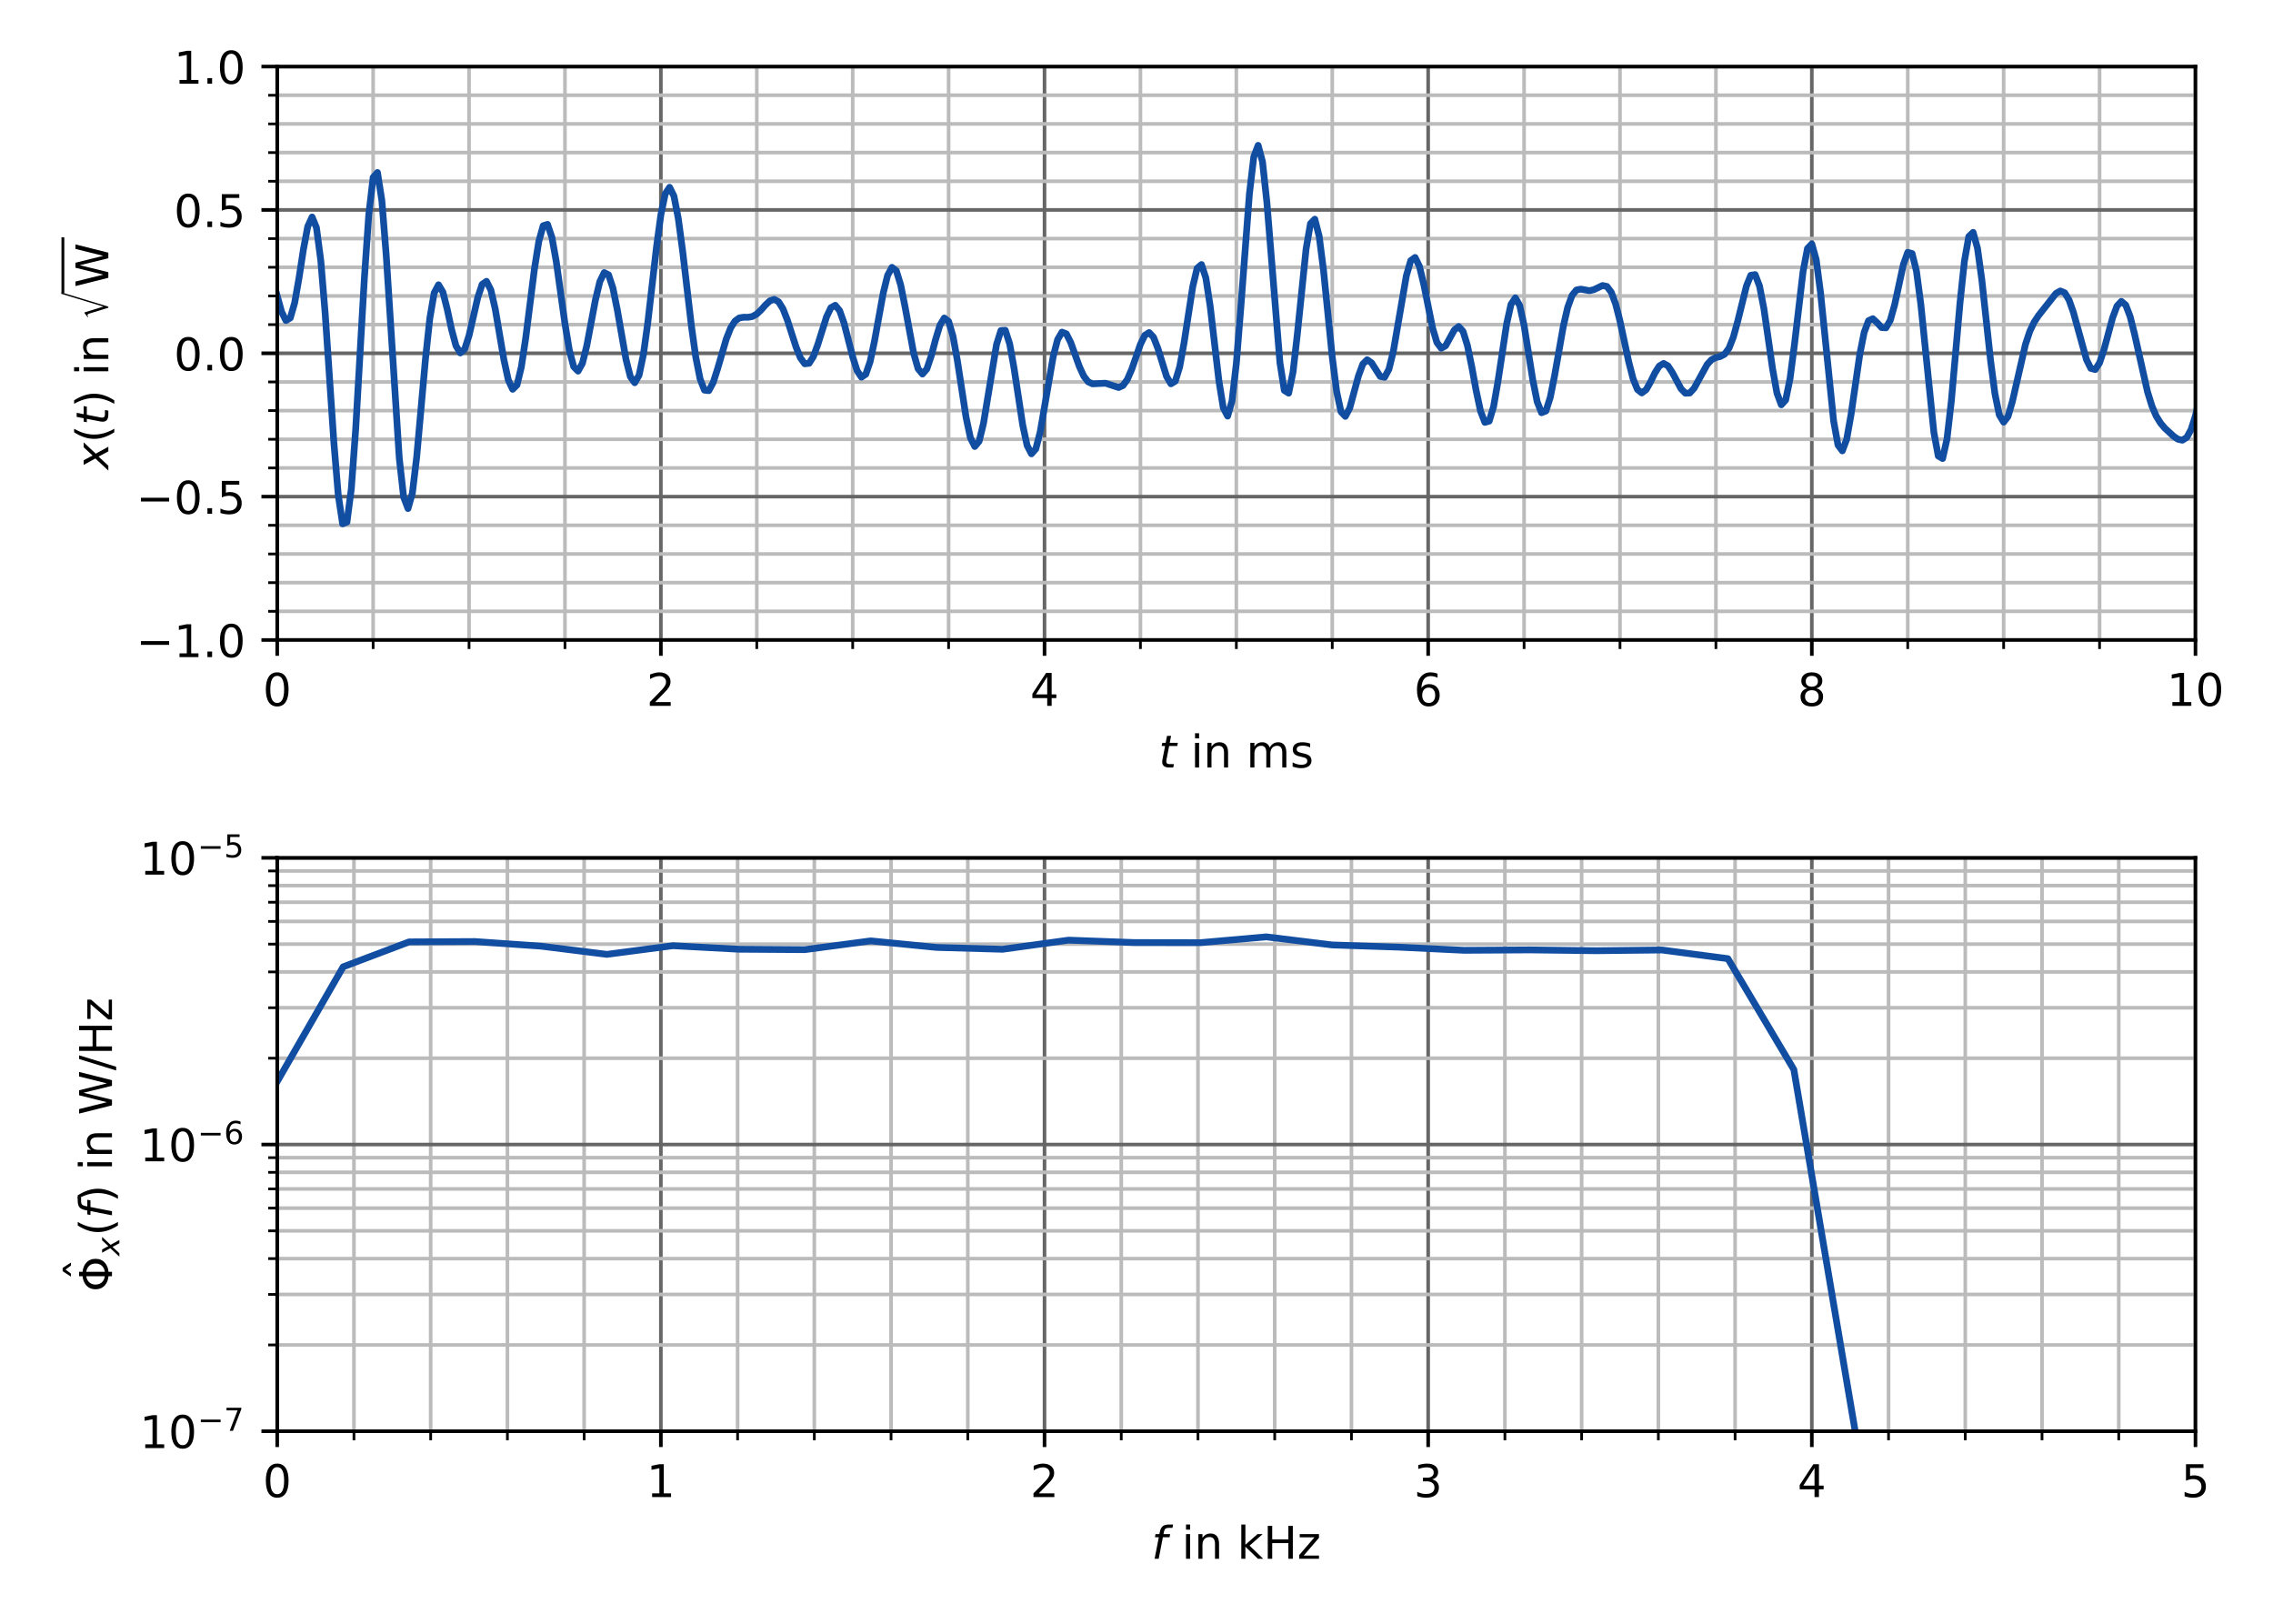 <?xml version="1.0" encoding="utf-8" standalone="no"?>
<!DOCTYPE svg PUBLIC "-//W3C//DTD SVG 1.1//EN"
  "http://www.w3.org/Graphics/SVG/1.1/DTD/svg11.dtd">
<!-- Created with matplotlib (https://matplotlib.org/) -->
<svg height="360pt" version="1.1" viewBox="0 0 504 360" width="504pt" xmlns="http://www.w3.org/2000/svg" xmlns:xlink="http://www.w3.org/1999/xlink">
 <defs>
  <style type="text/css">
*{stroke-linecap:butt;stroke-linejoin:round;}
  </style>
 </defs>
 <g id="figure_1">
  <g id="patch_1">
   <path d="M 0 360 
L 504 360 
L 504 0 
L 0 0 
z
" style="fill:#ffffff;"/>
  </g>
  <g id="axes_1">
   <g id="patch_2">
    <path d="M 61.468 141.892 
L 486.81 141.892 
L 486.81 14.76 
L 61.468 14.76 
z
" style="fill:#ffffff;"/>
   </g>
   <g id="matplotlib.axis_1">
    <g id="xtick_1">
     <g id="line2d_1">
      <path clip-path="url(#p2a1c74a285)" d="M 61.468 141.892 
L 61.468 14.76 
" style="fill:none;stroke:#666666;stroke-linecap:square;stroke-width:0.8;"/>
     </g>
     <g id="line2d_2">
      <defs>
       <path d="M 0 0 
L 0 3.5 
" id="mac6e191f90" style="stroke:#000000;stroke-width:0.8;"/>
      </defs>
      <g>
       <use style="stroke:#000000;stroke-width:0.8;" x="61.468" xlink:href="#mac6e191f90" y="141.892"/>
      </g>
     </g>
     <g id="text_1">
      <!-- 0 -->
      <defs>
       <path d="M 31.781 66.406 
Q 24.172 66.406 20.328 58.906 
Q 16.5 51.422 16.5 36.375 
Q 16.5 21.391 20.328 13.891 
Q 24.172 6.391 31.781 6.391 
Q 39.453 6.391 43.281 13.891 
Q 47.125 21.391 47.125 36.375 
Q 47.125 51.422 43.281 58.906 
Q 39.453 66.406 31.781 66.406 
z
M 31.781 74.219 
Q 44.047 74.219 50.516 64.516 
Q 56.984 54.828 56.984 36.375 
Q 56.984 17.969 50.516 8.266 
Q 44.047 -1.422 31.781 -1.422 
Q 19.531 -1.422 13.062 8.266 
Q 6.594 17.969 6.594 36.375 
Q 6.594 54.828 13.062 64.516 
Q 19.531 74.219 31.781 74.219 
z
" id="DejaVuSans-48"/>
      </defs>
      <g transform="translate(58.287 156.49)scale(0.1 -0.1)">
       <use xlink:href="#DejaVuSans-48"/>
      </g>
     </g>
    </g>
    <g id="xtick_2">
     <g id="line2d_3">
      <path clip-path="url(#p2a1c74a285)" d="M 146.537 141.892 
L 146.537 14.76 
" style="fill:none;stroke:#666666;stroke-linecap:square;stroke-width:0.8;"/>
     </g>
     <g id="line2d_4">
      <g>
       <use style="stroke:#000000;stroke-width:0.8;" x="146.537" xlink:href="#mac6e191f90" y="141.892"/>
      </g>
     </g>
     <g id="text_2">
      <!-- 2 -->
      <defs>
       <path d="M 19.188 8.297 
L 53.609 8.297 
L 53.609 0 
L 7.328 0 
L 7.328 8.297 
Q 12.938 14.109 22.625 23.891 
Q 32.328 33.688 34.812 36.531 
Q 39.547 41.844 41.422 45.531 
Q 43.312 49.219 43.312 52.781 
Q 43.312 58.594 39.234 62.25 
Q 35.156 65.922 28.609 65.922 
Q 23.969 65.922 18.812 64.312 
Q 13.672 62.703 7.812 59.422 
L 7.812 69.391 
Q 13.766 71.781 18.938 73 
Q 24.125 74.219 28.422 74.219 
Q 39.75 74.219 46.484 68.547 
Q 53.219 62.891 53.219 53.422 
Q 53.219 48.922 51.531 44.891 
Q 49.859 40.875 45.406 35.406 
Q 44.188 33.984 37.641 27.219 
Q 31.109 20.453 19.188 8.297 
z
" id="DejaVuSans-50"/>
      </defs>
      <g transform="translate(143.355 156.49)scale(0.1 -0.1)">
       <use xlink:href="#DejaVuSans-50"/>
      </g>
     </g>
    </g>
    <g id="xtick_3">
     <g id="line2d_5">
      <path clip-path="url(#p2a1c74a285)" d="M 231.605 141.892 
L 231.605 14.76 
" style="fill:none;stroke:#666666;stroke-linecap:square;stroke-width:0.8;"/>
     </g>
     <g id="line2d_6">
      <g>
       <use style="stroke:#000000;stroke-width:0.8;" x="231.605" xlink:href="#mac6e191f90" y="141.892"/>
      </g>
     </g>
     <g id="text_3">
      <!-- 4 -->
      <defs>
       <path d="M 37.797 64.312 
L 12.891 25.391 
L 37.797 25.391 
z
M 35.203 72.906 
L 47.609 72.906 
L 47.609 25.391 
L 58.016 25.391 
L 58.016 17.188 
L 47.609 17.188 
L 47.609 0 
L 37.797 0 
L 37.797 17.188 
L 4.891 17.188 
L 4.891 26.703 
z
" id="DejaVuSans-52"/>
      </defs>
      <g transform="translate(228.424 156.49)scale(0.1 -0.1)">
       <use xlink:href="#DejaVuSans-52"/>
      </g>
     </g>
    </g>
    <g id="xtick_4">
     <g id="line2d_7">
      <path clip-path="url(#p2a1c74a285)" d="M 316.673 141.892 
L 316.673 14.76 
" style="fill:none;stroke:#666666;stroke-linecap:square;stroke-width:0.8;"/>
     </g>
     <g id="line2d_8">
      <g>
       <use style="stroke:#000000;stroke-width:0.8;" x="316.673" xlink:href="#mac6e191f90" y="141.892"/>
      </g>
     </g>
     <g id="text_4">
      <!-- 6 -->
      <defs>
       <path d="M 33.016 40.375 
Q 26.375 40.375 22.484 35.828 
Q 18.609 31.297 18.609 23.391 
Q 18.609 15.531 22.484 10.953 
Q 26.375 6.391 33.016 6.391 
Q 39.656 6.391 43.531 10.953 
Q 47.406 15.531 47.406 23.391 
Q 47.406 31.297 43.531 35.828 
Q 39.656 40.375 33.016 40.375 
z
M 52.594 71.297 
L 52.594 62.312 
Q 48.875 64.062 45.094 64.984 
Q 41.312 65.922 37.594 65.922 
Q 27.828 65.922 22.672 59.328 
Q 17.531 52.734 16.797 39.406 
Q 19.672 43.656 24.016 45.922 
Q 28.375 48.188 33.594 48.188 
Q 44.578 48.188 50.953 41.516 
Q 57.328 34.859 57.328 23.391 
Q 57.328 12.156 50.688 5.359 
Q 44.047 -1.422 33.016 -1.422 
Q 20.359 -1.422 13.672 8.266 
Q 6.984 17.969 6.984 36.375 
Q 6.984 53.656 15.188 63.938 
Q 23.391 74.219 37.203 74.219 
Q 40.922 74.219 44.703 73.484 
Q 48.484 72.75 52.594 71.297 
z
" id="DejaVuSans-54"/>
      </defs>
      <g transform="translate(313.492 156.49)scale(0.1 -0.1)">
       <use xlink:href="#DejaVuSans-54"/>
      </g>
     </g>
    </g>
    <g id="xtick_5">
     <g id="line2d_9">
      <path clip-path="url(#p2a1c74a285)" d="M 401.742 141.892 
L 401.742 14.76 
" style="fill:none;stroke:#666666;stroke-linecap:square;stroke-width:0.8;"/>
     </g>
     <g id="line2d_10">
      <g>
       <use style="stroke:#000000;stroke-width:0.8;" x="401.742" xlink:href="#mac6e191f90" y="141.892"/>
      </g>
     </g>
     <g id="text_5">
      <!-- 8 -->
      <defs>
       <path d="M 31.781 34.625 
Q 24.75 34.625 20.719 30.859 
Q 16.703 27.094 16.703 20.516 
Q 16.703 13.922 20.719 10.156 
Q 24.75 6.391 31.781 6.391 
Q 38.812 6.391 42.859 10.172 
Q 46.922 13.969 46.922 20.516 
Q 46.922 27.094 42.891 30.859 
Q 38.875 34.625 31.781 34.625 
z
M 21.922 38.812 
Q 15.578 40.375 12.031 44.719 
Q 8.5 49.078 8.5 55.328 
Q 8.5 64.062 14.719 69.141 
Q 20.953 74.219 31.781 74.219 
Q 42.672 74.219 48.875 69.141 
Q 55.078 64.062 55.078 55.328 
Q 55.078 49.078 51.531 44.719 
Q 48 40.375 41.703 38.812 
Q 48.828 37.156 52.797 32.312 
Q 56.781 27.484 56.781 20.516 
Q 56.781 9.906 50.312 4.234 
Q 43.844 -1.422 31.781 -1.422 
Q 19.734 -1.422 13.25 4.234 
Q 6.781 9.906 6.781 20.516 
Q 6.781 27.484 10.781 32.312 
Q 14.797 37.156 21.922 38.812 
z
M 18.312 54.391 
Q 18.312 48.734 21.844 45.562 
Q 25.391 42.391 31.781 42.391 
Q 38.141 42.391 41.719 45.562 
Q 45.312 48.734 45.312 54.391 
Q 45.312 60.062 41.719 63.234 
Q 38.141 66.406 31.781 66.406 
Q 25.391 66.406 21.844 63.234 
Q 18.312 60.062 18.312 54.391 
z
" id="DejaVuSans-56"/>
      </defs>
      <g transform="translate(398.56 156.49)scale(0.1 -0.1)">
       <use xlink:href="#DejaVuSans-56"/>
      </g>
     </g>
    </g>
    <g id="xtick_6">
     <g id="line2d_11">
      <path clip-path="url(#p2a1c74a285)" d="M 486.81 141.892 
L 486.81 14.76 
" style="fill:none;stroke:#666666;stroke-linecap:square;stroke-width:0.8;"/>
     </g>
     <g id="line2d_12">
      <g>
       <use style="stroke:#000000;stroke-width:0.8;" x="486.81" xlink:href="#mac6e191f90" y="141.892"/>
      </g>
     </g>
     <g id="text_6">
      <!-- 10 -->
      <defs>
       <path d="M 12.406 8.297 
L 28.516 8.297 
L 28.516 63.922 
L 10.984 60.406 
L 10.984 69.391 
L 28.422 72.906 
L 38.281 72.906 
L 38.281 8.297 
L 54.391 8.297 
L 54.391 0 
L 12.406 0 
z
" id="DejaVuSans-49"/>
      </defs>
      <g transform="translate(480.447 156.49)scale(0.1 -0.1)">
       <use xlink:href="#DejaVuSans-49"/>
       <use x="63.623" xlink:href="#DejaVuSans-48"/>
      </g>
     </g>
    </g>
    <g id="xtick_7">
     <g id="line2d_13">
      <path clip-path="url(#p2a1c74a285)" d="M 82.735 141.892 
L 82.735 14.76 
" style="fill:none;stroke:#bbbbbb;stroke-linecap:square;stroke-width:0.8;"/>
     </g>
     <g id="line2d_14">
      <defs>
       <path d="M 0 0 
L 0 2 
" id="mf6a63f0981" style="stroke:#000000;stroke-width:0.6;"/>
      </defs>
      <g>
       <use style="stroke:#000000;stroke-width:0.6;" x="82.735" xlink:href="#mf6a63f0981" y="141.892"/>
      </g>
     </g>
    </g>
    <g id="xtick_8">
     <g id="line2d_15">
      <path clip-path="url(#p2a1c74a285)" d="M 104.003 141.892 
L 104.003 14.76 
" style="fill:none;stroke:#bbbbbb;stroke-linecap:square;stroke-width:0.8;"/>
     </g>
     <g id="line2d_16">
      <g>
       <use style="stroke:#000000;stroke-width:0.6;" x="104.003" xlink:href="#mf6a63f0981" y="141.892"/>
      </g>
     </g>
    </g>
    <g id="xtick_9">
     <g id="line2d_17">
      <path clip-path="url(#p2a1c74a285)" d="M 125.27 141.892 
L 125.27 14.76 
" style="fill:none;stroke:#bbbbbb;stroke-linecap:square;stroke-width:0.8;"/>
     </g>
     <g id="line2d_18">
      <g>
       <use style="stroke:#000000;stroke-width:0.6;" x="125.27" xlink:href="#mf6a63f0981" y="141.892"/>
      </g>
     </g>
    </g>
    <g id="xtick_10">
     <g id="line2d_19">
      <path clip-path="url(#p2a1c74a285)" d="M 167.804 141.892 
L 167.804 14.76 
" style="fill:none;stroke:#bbbbbb;stroke-linecap:square;stroke-width:0.8;"/>
     </g>
     <g id="line2d_20">
      <g>
       <use style="stroke:#000000;stroke-width:0.6;" x="167.804" xlink:href="#mf6a63f0981" y="141.892"/>
      </g>
     </g>
    </g>
    <g id="xtick_11">
     <g id="line2d_21">
      <path clip-path="url(#p2a1c74a285)" d="M 189.071 141.892 
L 189.071 14.76 
" style="fill:none;stroke:#bbbbbb;stroke-linecap:square;stroke-width:0.8;"/>
     </g>
     <g id="line2d_22">
      <g>
       <use style="stroke:#000000;stroke-width:0.6;" x="189.071" xlink:href="#mf6a63f0981" y="141.892"/>
      </g>
     </g>
    </g>
    <g id="xtick_12">
     <g id="line2d_23">
      <path clip-path="url(#p2a1c74a285)" d="M 210.338 141.892 
L 210.338 14.76 
" style="fill:none;stroke:#bbbbbb;stroke-linecap:square;stroke-width:0.8;"/>
     </g>
     <g id="line2d_24">
      <g>
       <use style="stroke:#000000;stroke-width:0.6;" x="210.338" xlink:href="#mf6a63f0981" y="141.892"/>
      </g>
     </g>
    </g>
    <g id="xtick_13">
     <g id="line2d_25">
      <path clip-path="url(#p2a1c74a285)" d="M 252.872 141.892 
L 252.872 14.76 
" style="fill:none;stroke:#bbbbbb;stroke-linecap:square;stroke-width:0.8;"/>
     </g>
     <g id="line2d_26">
      <g>
       <use style="stroke:#000000;stroke-width:0.6;" x="252.872" xlink:href="#mf6a63f0981" y="141.892"/>
      </g>
     </g>
    </g>
    <g id="xtick_14">
     <g id="line2d_27">
      <path clip-path="url(#p2a1c74a285)" d="M 274.139 141.892 
L 274.139 14.76 
" style="fill:none;stroke:#bbbbbb;stroke-linecap:square;stroke-width:0.8;"/>
     </g>
     <g id="line2d_28">
      <g>
       <use style="stroke:#000000;stroke-width:0.6;" x="274.139" xlink:href="#mf6a63f0981" y="141.892"/>
      </g>
     </g>
    </g>
    <g id="xtick_15">
     <g id="line2d_29">
      <path clip-path="url(#p2a1c74a285)" d="M 295.406 141.892 
L 295.406 14.76 
" style="fill:none;stroke:#bbbbbb;stroke-linecap:square;stroke-width:0.8;"/>
     </g>
     <g id="line2d_30">
      <g>
       <use style="stroke:#000000;stroke-width:0.6;" x="295.406" xlink:href="#mf6a63f0981" y="141.892"/>
      </g>
     </g>
    </g>
    <g id="xtick_16">
     <g id="line2d_31">
      <path clip-path="url(#p2a1c74a285)" d="M 337.94 141.892 
L 337.94 14.76 
" style="fill:none;stroke:#bbbbbb;stroke-linecap:square;stroke-width:0.8;"/>
     </g>
     <g id="line2d_32">
      <g>
       <use style="stroke:#000000;stroke-width:0.6;" x="337.94" xlink:href="#mf6a63f0981" y="141.892"/>
      </g>
     </g>
    </g>
    <g id="xtick_17">
     <g id="line2d_33">
      <path clip-path="url(#p2a1c74a285)" d="M 359.208 141.892 
L 359.208 14.76 
" style="fill:none;stroke:#bbbbbb;stroke-linecap:square;stroke-width:0.8;"/>
     </g>
     <g id="line2d_34">
      <g>
       <use style="stroke:#000000;stroke-width:0.6;" x="359.208" xlink:href="#mf6a63f0981" y="141.892"/>
      </g>
     </g>
    </g>
    <g id="xtick_18">
     <g id="line2d_35">
      <path clip-path="url(#p2a1c74a285)" d="M 380.475 141.892 
L 380.475 14.76 
" style="fill:none;stroke:#bbbbbb;stroke-linecap:square;stroke-width:0.8;"/>
     </g>
     <g id="line2d_36">
      <g>
       <use style="stroke:#000000;stroke-width:0.6;" x="380.475" xlink:href="#mf6a63f0981" y="141.892"/>
      </g>
     </g>
    </g>
    <g id="xtick_19">
     <g id="line2d_37">
      <path clip-path="url(#p2a1c74a285)" d="M 423.009 141.892 
L 423.009 14.76 
" style="fill:none;stroke:#bbbbbb;stroke-linecap:square;stroke-width:0.8;"/>
     </g>
     <g id="line2d_38">
      <g>
       <use style="stroke:#000000;stroke-width:0.6;" x="423.009" xlink:href="#mf6a63f0981" y="141.892"/>
      </g>
     </g>
    </g>
    <g id="xtick_20">
     <g id="line2d_39">
      <path clip-path="url(#p2a1c74a285)" d="M 444.276 141.892 
L 444.276 14.76 
" style="fill:none;stroke:#bbbbbb;stroke-linecap:square;stroke-width:0.8;"/>
     </g>
     <g id="line2d_40">
      <g>
       <use style="stroke:#000000;stroke-width:0.6;" x="444.276" xlink:href="#mf6a63f0981" y="141.892"/>
      </g>
     </g>
    </g>
    <g id="xtick_21">
     <g id="line2d_41">
      <path clip-path="url(#p2a1c74a285)" d="M 465.543 141.892 
L 465.543 14.76 
" style="fill:none;stroke:#bbbbbb;stroke-linecap:square;stroke-width:0.8;"/>
     </g>
     <g id="line2d_42">
      <g>
       <use style="stroke:#000000;stroke-width:0.6;" x="465.543" xlink:href="#mf6a63f0981" y="141.892"/>
      </g>
     </g>
    </g>
    <g id="text_7">
     <!-- $t$ in ms -->
     <defs>
      <path d="M 42.281 54.688 
L 40.922 47.703 
L 23 47.703 
L 17.188 18.016 
Q 16.891 16.359 16.75 15.234 
Q 16.609 14.109 16.609 13.484 
Q 16.609 10.359 18.484 8.938 
Q 20.359 7.516 24.516 7.516 
L 33.594 7.516 
L 32.078 0 
L 23.484 0 
Q 15.484 0 11.547 3.125 
Q 7.625 6.25 7.625 12.594 
Q 7.625 13.719 7.766 15.062 
Q 7.906 16.406 8.203 18.016 
L 14.016 47.703 
L 6.391 47.703 
L 7.812 54.688 
L 15.281 54.688 
L 18.312 70.219 
L 27.297 70.219 
L 24.312 54.688 
z
" id="DejaVuSans-Oblique-116"/>
      <path id="DejaVuSans-32"/>
      <path d="M 9.422 54.688 
L 18.406 54.688 
L 18.406 0 
L 9.422 0 
z
M 9.422 75.984 
L 18.406 75.984 
L 18.406 64.594 
L 9.422 64.594 
z
" id="DejaVuSans-105"/>
      <path d="M 54.891 33.016 
L 54.891 0 
L 45.906 0 
L 45.906 32.719 
Q 45.906 40.484 42.875 44.328 
Q 39.844 48.188 33.797 48.188 
Q 26.516 48.188 22.312 43.547 
Q 18.109 38.922 18.109 30.906 
L 18.109 0 
L 9.078 0 
L 9.078 54.688 
L 18.109 54.688 
L 18.109 46.188 
Q 21.344 51.125 25.703 53.562 
Q 30.078 56 35.797 56 
Q 45.219 56 50.047 50.172 
Q 54.891 44.344 54.891 33.016 
z
" id="DejaVuSans-110"/>
      <path d="M 52 44.188 
Q 55.375 50.25 60.062 53.125 
Q 64.75 56 71.094 56 
Q 79.641 56 84.281 50.016 
Q 88.922 44.047 88.922 33.016 
L 88.922 0 
L 79.891 0 
L 79.891 32.719 
Q 79.891 40.578 77.094 44.375 
Q 74.312 48.188 68.609 48.188 
Q 61.625 48.188 57.562 43.547 
Q 53.516 38.922 53.516 30.906 
L 53.516 0 
L 44.484 0 
L 44.484 32.719 
Q 44.484 40.625 41.703 44.406 
Q 38.922 48.188 33.109 48.188 
Q 26.219 48.188 22.156 43.531 
Q 18.109 38.875 18.109 30.906 
L 18.109 0 
L 9.078 0 
L 9.078 54.688 
L 18.109 54.688 
L 18.109 46.188 
Q 21.188 51.219 25.484 53.609 
Q 29.781 56 35.688 56 
Q 41.656 56 45.828 52.969 
Q 50 49.953 52 44.188 
z
" id="DejaVuSans-109"/>
      <path d="M 44.281 53.078 
L 44.281 44.578 
Q 40.484 46.531 36.375 47.5 
Q 32.281 48.484 27.875 48.484 
Q 21.188 48.484 17.844 46.438 
Q 14.5 44.391 14.5 40.281 
Q 14.5 37.156 16.891 35.375 
Q 19.281 33.594 26.516 31.984 
L 29.594 31.297 
Q 39.156 29.25 43.188 25.516 
Q 47.219 21.781 47.219 15.094 
Q 47.219 7.469 41.188 3.016 
Q 35.156 -1.422 24.609 -1.422 
Q 20.219 -1.422 15.453 -0.562 
Q 10.688 0.297 5.422 2 
L 5.422 11.281 
Q 10.406 8.688 15.234 7.391 
Q 20.062 6.109 24.812 6.109 
Q 31.156 6.109 34.562 8.281 
Q 37.984 10.453 37.984 14.406 
Q 37.984 18.062 35.516 20.016 
Q 33.062 21.969 24.703 23.781 
L 21.578 24.516 
Q 13.234 26.266 9.516 29.906 
Q 5.812 33.547 5.812 39.891 
Q 5.812 47.609 11.281 51.797 
Q 16.75 56 26.812 56 
Q 31.781 56 36.172 55.266 
Q 40.578 54.547 44.281 53.078 
z
" id="DejaVuSans-115"/>
     </defs>
     <g transform="translate(256.939 170.169)scale(0.1 -0.1)">
      <use transform="translate(0 0.016)" xlink:href="#DejaVuSans-Oblique-116"/>
      <use transform="translate(39.209 0.016)" xlink:href="#DejaVuSans-32"/>
      <use transform="translate(70.996 0.016)" xlink:href="#DejaVuSans-105"/>
      <use transform="translate(98.779 0.016)" xlink:href="#DejaVuSans-110"/>
      <use transform="translate(162.158 0.016)" xlink:href="#DejaVuSans-32"/>
      <use transform="translate(193.945 0.016)" xlink:href="#DejaVuSans-109"/>
      <use transform="translate(291.357 0.016)" xlink:href="#DejaVuSans-115"/>
     </g>
    </g>
   </g>
   <g id="matplotlib.axis_2">
    <g id="ytick_1">
     <g id="line2d_43">
      <path clip-path="url(#p2a1c74a285)" d="M 61.468 141.892 
L 486.81 141.892 
" style="fill:none;stroke:#666666;stroke-linecap:square;stroke-width:0.8;"/>
     </g>
     <g id="line2d_44">
      <defs>
       <path d="M 0 0 
L -3.5 0 
" id="m8a038eef13" style="stroke:#000000;stroke-width:0.8;"/>
      </defs>
      <g>
       <use style="stroke:#000000;stroke-width:0.8;" x="61.468" xlink:href="#m8a038eef13" y="141.892"/>
      </g>
     </g>
     <g id="text_8">
      <!-- −1.0 -->
      <defs>
       <path d="M 10.594 35.5 
L 73.188 35.5 
L 73.188 27.203 
L 10.594 27.203 
z
" id="DejaVuSans-8722"/>
       <path d="M 10.688 12.406 
L 21 12.406 
L 21 0 
L 10.688 0 
z
" id="DejaVuSans-46"/>
      </defs>
      <g transform="translate(30.186 145.691)scale(0.1 -0.1)">
       <use xlink:href="#DejaVuSans-8722"/>
       <use x="83.789" xlink:href="#DejaVuSans-49"/>
       <use x="147.412" xlink:href="#DejaVuSans-46"/>
       <use x="179.199" xlink:href="#DejaVuSans-48"/>
      </g>
     </g>
    </g>
    <g id="ytick_2">
     <g id="line2d_45">
      <path clip-path="url(#p2a1c74a285)" d="M 61.468 110.109 
L 486.81 110.109 
" style="fill:none;stroke:#666666;stroke-linecap:square;stroke-width:0.8;"/>
     </g>
     <g id="line2d_46">
      <g>
       <use style="stroke:#000000;stroke-width:0.8;" x="61.468" xlink:href="#m8a038eef13" y="110.109"/>
      </g>
     </g>
     <g id="text_9">
      <!-- −0.5 -->
      <defs>
       <path d="M 10.797 72.906 
L 49.516 72.906 
L 49.516 64.594 
L 19.828 64.594 
L 19.828 46.734 
Q 21.969 47.469 24.109 47.828 
Q 26.266 48.188 28.422 48.188 
Q 40.625 48.188 47.75 41.5 
Q 54.891 34.812 54.891 23.391 
Q 54.891 11.625 47.562 5.094 
Q 40.234 -1.422 26.906 -1.422 
Q 22.312 -1.422 17.547 -0.641 
Q 12.797 0.141 7.719 1.703 
L 7.719 11.625 
Q 12.109 9.234 16.797 8.062 
Q 21.484 6.891 26.703 6.891 
Q 35.156 6.891 40.078 11.328 
Q 45.016 15.766 45.016 23.391 
Q 45.016 31 40.078 35.438 
Q 35.156 39.891 26.703 39.891 
Q 22.75 39.891 18.812 39.016 
Q 14.891 38.141 10.797 36.281 
z
" id="DejaVuSans-53"/>
      </defs>
      <g transform="translate(30.186 113.908)scale(0.1 -0.1)">
       <use xlink:href="#DejaVuSans-8722"/>
       <use x="83.789" xlink:href="#DejaVuSans-48"/>
       <use x="147.412" xlink:href="#DejaVuSans-46"/>
       <use x="179.199" xlink:href="#DejaVuSans-53"/>
      </g>
     </g>
    </g>
    <g id="ytick_3">
     <g id="line2d_47">
      <path clip-path="url(#p2a1c74a285)" d="M 61.468 78.326 
L 486.81 78.326 
" style="fill:none;stroke:#666666;stroke-linecap:square;stroke-width:0.8;"/>
     </g>
     <g id="line2d_48">
      <g>
       <use style="stroke:#000000;stroke-width:0.8;" x="61.468" xlink:href="#m8a038eef13" y="78.326"/>
      </g>
     </g>
     <g id="text_10">
      <!-- 0.0 -->
      <g transform="translate(38.565 82.125)scale(0.1 -0.1)">
       <use xlink:href="#DejaVuSans-48"/>
       <use x="63.623" xlink:href="#DejaVuSans-46"/>
       <use x="95.41" xlink:href="#DejaVuSans-48"/>
      </g>
     </g>
    </g>
    <g id="ytick_4">
     <g id="line2d_49">
      <path clip-path="url(#p2a1c74a285)" d="M 61.468 46.543 
L 486.81 46.543 
" style="fill:none;stroke:#666666;stroke-linecap:square;stroke-width:0.8;"/>
     </g>
     <g id="line2d_50">
      <g>
       <use style="stroke:#000000;stroke-width:0.8;" x="61.468" xlink:href="#m8a038eef13" y="46.543"/>
      </g>
     </g>
     <g id="text_11">
      <!-- 0.5 -->
      <g transform="translate(38.565 50.342)scale(0.1 -0.1)">
       <use xlink:href="#DejaVuSans-48"/>
       <use x="63.623" xlink:href="#DejaVuSans-46"/>
       <use x="95.41" xlink:href="#DejaVuSans-53"/>
      </g>
     </g>
    </g>
    <g id="ytick_5">
     <g id="line2d_51">
      <path clip-path="url(#p2a1c74a285)" d="M 61.468 14.76 
L 486.81 14.76 
" style="fill:none;stroke:#666666;stroke-linecap:square;stroke-width:0.8;"/>
     </g>
     <g id="line2d_52">
      <g>
       <use style="stroke:#000000;stroke-width:0.8;" x="61.468" xlink:href="#m8a038eef13" y="14.76"/>
      </g>
     </g>
     <g id="text_12">
      <!-- 1.0 -->
      <g transform="translate(38.565 18.559)scale(0.1 -0.1)">
       <use xlink:href="#DejaVuSans-49"/>
       <use x="63.623" xlink:href="#DejaVuSans-46"/>
       <use x="95.41" xlink:href="#DejaVuSans-48"/>
      </g>
     </g>
    </g>
    <g id="ytick_6">
     <g id="line2d_53">
      <path clip-path="url(#p2a1c74a285)" d="M 61.468 135.535 
L 486.81 135.535 
" style="fill:none;stroke:#bbbbbb;stroke-linecap:square;stroke-width:0.8;"/>
     </g>
     <g id="line2d_54">
      <defs>
       <path d="M 0 0 
L -2 0 
" id="m978e7e24e2" style="stroke:#000000;stroke-width:0.6;"/>
      </defs>
      <g>
       <use style="stroke:#000000;stroke-width:0.6;" x="61.468" xlink:href="#m978e7e24e2" y="135.535"/>
      </g>
     </g>
    </g>
    <g id="ytick_7">
     <g id="line2d_55">
      <path clip-path="url(#p2a1c74a285)" d="M 61.468 129.179 
L 486.81 129.179 
" style="fill:none;stroke:#bbbbbb;stroke-linecap:square;stroke-width:0.8;"/>
     </g>
     <g id="line2d_56">
      <g>
       <use style="stroke:#000000;stroke-width:0.6;" x="61.468" xlink:href="#m978e7e24e2" y="129.179"/>
      </g>
     </g>
    </g>
    <g id="ytick_8">
     <g id="line2d_57">
      <path clip-path="url(#p2a1c74a285)" d="M 61.468 122.822 
L 486.81 122.822 
" style="fill:none;stroke:#bbbbbb;stroke-linecap:square;stroke-width:0.8;"/>
     </g>
     <g id="line2d_58">
      <g>
       <use style="stroke:#000000;stroke-width:0.6;" x="61.468" xlink:href="#m978e7e24e2" y="122.822"/>
      </g>
     </g>
    </g>
    <g id="ytick_9">
     <g id="line2d_59">
      <path clip-path="url(#p2a1c74a285)" d="M 61.468 116.466 
L 486.81 116.466 
" style="fill:none;stroke:#bbbbbb;stroke-linecap:square;stroke-width:0.8;"/>
     </g>
     <g id="line2d_60">
      <g>
       <use style="stroke:#000000;stroke-width:0.6;" x="61.468" xlink:href="#m978e7e24e2" y="116.466"/>
      </g>
     </g>
    </g>
    <g id="ytick_10">
     <g id="line2d_61">
      <path clip-path="url(#p2a1c74a285)" d="M 61.468 103.752 
L 486.81 103.752 
" style="fill:none;stroke:#bbbbbb;stroke-linecap:square;stroke-width:0.8;"/>
     </g>
     <g id="line2d_62">
      <g>
       <use style="stroke:#000000;stroke-width:0.6;" x="61.468" xlink:href="#m978e7e24e2" y="103.752"/>
      </g>
     </g>
    </g>
    <g id="ytick_11">
     <g id="line2d_63">
      <path clip-path="url(#p2a1c74a285)" d="M 61.468 97.396 
L 486.81 97.396 
" style="fill:none;stroke:#bbbbbb;stroke-linecap:square;stroke-width:0.8;"/>
     </g>
     <g id="line2d_64">
      <g>
       <use style="stroke:#000000;stroke-width:0.6;" x="61.468" xlink:href="#m978e7e24e2" y="97.396"/>
      </g>
     </g>
    </g>
    <g id="ytick_12">
     <g id="line2d_65">
      <path clip-path="url(#p2a1c74a285)" d="M 61.468 91.039 
L 486.81 91.039 
" style="fill:none;stroke:#bbbbbb;stroke-linecap:square;stroke-width:0.8;"/>
     </g>
     <g id="line2d_66">
      <g>
       <use style="stroke:#000000;stroke-width:0.6;" x="61.468" xlink:href="#m978e7e24e2" y="91.039"/>
      </g>
     </g>
    </g>
    <g id="ytick_13">
     <g id="line2d_67">
      <path clip-path="url(#p2a1c74a285)" d="M 61.468 84.683 
L 486.81 84.683 
" style="fill:none;stroke:#bbbbbb;stroke-linecap:square;stroke-width:0.8;"/>
     </g>
     <g id="line2d_68">
      <g>
       <use style="stroke:#000000;stroke-width:0.6;" x="61.468" xlink:href="#m978e7e24e2" y="84.683"/>
      </g>
     </g>
    </g>
    <g id="ytick_14">
     <g id="line2d_69">
      <path clip-path="url(#p2a1c74a285)" d="M 61.468 71.969 
L 486.81 71.969 
" style="fill:none;stroke:#bbbbbb;stroke-linecap:square;stroke-width:0.8;"/>
     </g>
     <g id="line2d_70">
      <g>
       <use style="stroke:#000000;stroke-width:0.6;" x="61.468" xlink:href="#m978e7e24e2" y="71.969"/>
      </g>
     </g>
    </g>
    <g id="ytick_15">
     <g id="line2d_71">
      <path clip-path="url(#p2a1c74a285)" d="M 61.468 65.613 
L 486.81 65.613 
" style="fill:none;stroke:#bbbbbb;stroke-linecap:square;stroke-width:0.8;"/>
     </g>
     <g id="line2d_72">
      <g>
       <use style="stroke:#000000;stroke-width:0.6;" x="61.468" xlink:href="#m978e7e24e2" y="65.613"/>
      </g>
     </g>
    </g>
    <g id="ytick_16">
     <g id="line2d_73">
      <path clip-path="url(#p2a1c74a285)" d="M 61.468 59.256 
L 486.81 59.256 
" style="fill:none;stroke:#bbbbbb;stroke-linecap:square;stroke-width:0.8;"/>
     </g>
     <g id="line2d_74">
      <g>
       <use style="stroke:#000000;stroke-width:0.6;" x="61.468" xlink:href="#m978e7e24e2" y="59.256"/>
      </g>
     </g>
    </g>
    <g id="ytick_17">
     <g id="line2d_75">
      <path clip-path="url(#p2a1c74a285)" d="M 61.468 52.9 
L 486.81 52.9 
" style="fill:none;stroke:#bbbbbb;stroke-linecap:square;stroke-width:0.8;"/>
     </g>
     <g id="line2d_76">
      <g>
       <use style="stroke:#000000;stroke-width:0.6;" x="61.468" xlink:href="#m978e7e24e2" y="52.9"/>
      </g>
     </g>
    </g>
    <g id="ytick_18">
     <g id="line2d_77">
      <path clip-path="url(#p2a1c74a285)" d="M 61.468 40.186 
L 486.81 40.186 
" style="fill:none;stroke:#bbbbbb;stroke-linecap:square;stroke-width:0.8;"/>
     </g>
     <g id="line2d_78">
      <g>
       <use style="stroke:#000000;stroke-width:0.6;" x="61.468" xlink:href="#m978e7e24e2" y="40.186"/>
      </g>
     </g>
    </g>
    <g id="ytick_19">
     <g id="line2d_79">
      <path clip-path="url(#p2a1c74a285)" d="M 61.468 33.83 
L 486.81 33.83 
" style="fill:none;stroke:#bbbbbb;stroke-linecap:square;stroke-width:0.8;"/>
     </g>
     <g id="line2d_80">
      <g>
       <use style="stroke:#000000;stroke-width:0.6;" x="61.468" xlink:href="#m978e7e24e2" y="33.83"/>
      </g>
     </g>
    </g>
    <g id="ytick_20">
     <g id="line2d_81">
      <path clip-path="url(#p2a1c74a285)" d="M 61.468 27.473 
L 486.81 27.473 
" style="fill:none;stroke:#bbbbbb;stroke-linecap:square;stroke-width:0.8;"/>
     </g>
     <g id="line2d_82">
      <g>
       <use style="stroke:#000000;stroke-width:0.6;" x="61.468" xlink:href="#m978e7e24e2" y="27.473"/>
      </g>
     </g>
    </g>
    <g id="ytick_21">
     <g id="line2d_83">
      <path clip-path="url(#p2a1c74a285)" d="M 61.468 21.117 
L 486.81 21.117 
" style="fill:none;stroke:#bbbbbb;stroke-linecap:square;stroke-width:0.8;"/>
     </g>
     <g id="line2d_84">
      <g>
       <use style="stroke:#000000;stroke-width:0.6;" x="61.468" xlink:href="#m978e7e24e2" y="21.117"/>
      </g>
     </g>
    </g>
    <g id="text_13">
     <!-- $x(t)$ in $\sqrt{\mathrm{W}}$ -->
     <defs>
      <path d="M 60.016 54.688 
L 34.906 27.875 
L 50.297 0 
L 39.984 0 
L 28.422 21.688 
L 8.297 0 
L -2.594 0 
L 24.312 28.812 
L 10.016 54.688 
L 20.312 54.688 
L 30.812 34.906 
L 49.125 54.688 
z
" id="DejaVuSans-Oblique-120"/>
      <path d="M 31 75.875 
Q 24.469 64.656 21.281 53.656 
Q 18.109 42.672 18.109 31.391 
Q 18.109 20.125 21.312 9.062 
Q 24.516 -2 31 -13.188 
L 23.188 -13.188 
Q 15.875 -1.703 12.234 9.375 
Q 8.594 20.453 8.594 31.391 
Q 8.594 42.281 12.203 53.312 
Q 15.828 64.359 23.188 75.875 
z
" id="DejaVuSans-40"/>
      <path d="M 8.016 75.875 
L 15.828 75.875 
Q 23.141 64.359 26.781 53.312 
Q 30.422 42.281 30.422 31.391 
Q 30.422 20.453 26.781 9.375 
Q 23.141 -1.703 15.828 -13.188 
L 8.016 -13.188 
Q 14.5 -2 17.703 9.062 
Q 20.906 20.125 20.906 31.391 
Q 20.906 42.672 17.703 53.656 
Q 14.5 64.656 8.016 75.875 
z
" id="DejaVuSans-41"/>
      <path d="M 108.906 155.203 
L 52.703 -29.5 
L 48.5 -29.5 
L 25.406 45.594 
Q 24.297 49.203 22.891 50.797 
Q 21.5 52.406 19.203 52.406 
Q 15.797 52.406 12.406 49.703 
L 11.203 51.703 
L 27.594 64.297 
L 30.094 64.297 
L 52.797 -9.406 
L 53.203 -9.406 
L 103.203 155.203 
z
" id="STIXSizeOneSym-Regular-8730"/>
      <path d="M 3.328 72.906 
L 13.281 72.906 
L 28.609 11.281 
L 43.891 72.906 
L 54.984 72.906 
L 70.312 11.281 
L 85.594 72.906 
L 95.609 72.906 
L 77.297 0 
L 64.891 0 
L 49.516 63.281 
L 33.984 0 
L 21.578 0 
z
" id="DejaVuSans-87"/>
     </defs>
     <g transform="translate(24.106 104.076)rotate(-90)scale(0.1 -0.1)">
      <use transform="translate(0 0.844)" xlink:href="#DejaVuSans-Oblique-120"/>
      <use transform="translate(59.18 0.844)" xlink:href="#DejaVuSans-40"/>
      <use transform="translate(98.193 0.844)" xlink:href="#DejaVuSans-Oblique-116"/>
      <use transform="translate(137.402 0.844)" xlink:href="#DejaVuSans-41"/>
      <use transform="translate(176.416 0.844)" xlink:href="#DejaVuSans-32"/>
      <use transform="translate(208.203 0.844)" xlink:href="#DejaVuSans-105"/>
      <use transform="translate(235.986 0.844)" xlink:href="#DejaVuSans-110"/>
      <use transform="translate(299.365 0.844)" xlink:href="#DejaVuSans-32"/>
      <use transform="translate(331.152 17.484)scale(0.564)" xlink:href="#STIXSizeOneSym-Regular-8730"/>
      <use transform="translate(403.257 0.844)" xlink:href="#DejaVuSans-87"/>
      <path d="M 390.757 98.5 
L 390.757 104.75 
L 514.634 104.75 
L 514.634 98.5 
L 390.757 98.5 
z
"/>
     </g>
    </g>
   </g>
   <g id="line2d_85">
    <path clip-path="url(#p2a1c74a285)" d="M 60.502 62.095 
L 62.435 69.133 
L 63.402 71.069 
L 64.368 70.494 
L 65.335 67.143 
L 66.302 61.632 
L 67.268 55.36 
L 68.235 50.217 
L 69.202 48.112 
L 70.169 50.472 
L 71.135 57.81 
L 72.102 69.495 
L 74.035 98.148 
L 75.002 109.759 
L 75.969 116.146 
L 76.935 115.756 
L 77.902 108.349 
L 78.869 95.114 
L 80.802 61.538 
L 81.769 47.607 
L 82.735 39.332 
L 83.702 38.247 
L 84.669 44.441 
L 85.635 56.569 
L 88.536 101.623 
L 89.502 110.212 
L 90.469 112.753 
L 91.436 109.344 
L 92.402 101.253 
L 94.336 79.633 
L 95.302 70.613 
L 96.269 64.945 
L 97.236 63.139 
L 98.202 64.751 
L 99.169 68.587 
L 100.136 73.069 
L 101.102 76.662 
L 102.069 78.251 
L 103.036 77.396 
L 104.003 74.395 
L 105.936 65.962 
L 106.903 63.054 
L 107.869 62.372 
L 108.836 64.279 
L 109.803 68.475 
L 111.736 79.772 
L 112.703 84.232 
L 113.669 86.309 
L 114.636 85.354 
L 115.603 81.352 
L 116.569 74.929 
L 118.503 59.625 
L 119.469 53.537 
L 120.436 50.047 
L 121.403 49.739 
L 122.37 52.584 
L 123.336 57.962 
L 125.27 71.773 
L 126.236 77.611 
L 127.203 81.297 
L 128.17 82.281 
L 129.136 80.562 
L 130.103 76.679 
L 132.036 66.452 
L 133.003 62.434 
L 133.97 60.434 
L 134.936 60.927 
L 135.903 63.859 
L 136.87 68.658 
L 138.803 79.69 
L 139.77 83.514 
L 140.737 84.855 
L 141.703 83.194 
L 142.67 78.561 
L 143.637 71.535 
L 145.57 54.741 
L 146.537 47.634 
L 147.503 42.984 
L 148.47 41.528 
L 149.437 43.473 
L 150.403 48.473 
L 151.37 55.702 
L 153.303 72.211 
L 154.27 79.148 
L 155.237 84.038 
L 156.204 86.501 
L 157.17 86.608 
L 158.137 84.806 
L 159.104 81.794 
L 161.037 75.167 
L 162.004 72.715 
L 162.97 71.183 
L 163.937 70.485 
L 164.904 70.332 
L 165.87 70.341 
L 166.837 70.172 
L 167.804 69.623 
L 168.77 68.701 
L 169.737 67.611 
L 170.704 66.702 
L 171.671 66.363 
L 172.637 66.906 
L 173.604 68.46 
L 174.571 70.911 
L 176.504 76.912 
L 177.471 79.334 
L 178.437 80.651 
L 179.404 80.551 
L 180.371 79.023 
L 181.337 76.377 
L 183.271 70.238 
L 184.237 68.216 
L 185.204 67.683 
L 186.171 68.861 
L 187.137 71.577 
L 189.071 79.114 
L 190.038 82.17 
L 191.004 83.625 
L 191.971 82.975 
L 192.938 80.166 
L 193.904 75.628 
L 195.838 64.992 
L 196.804 61.068 
L 197.771 59.279 
L 198.738 60.022 
L 199.704 63.144 
L 200.671 67.969 
L 202.604 78.386 
L 203.571 81.758 
L 204.538 82.927 
L 205.504 81.821 
L 206.471 78.958 
L 207.438 75.32 
L 208.405 72.124 
L 209.371 70.507 
L 210.338 71.242 
L 211.305 74.521 
L 212.271 79.891 
L 214.205 92.512 
L 215.171 97.072 
L 216.138 98.992 
L 217.105 97.835 
L 218.071 93.872 
L 220.971 76.346 
L 221.938 73.279 
L 222.905 73.223 
L 223.872 76.212 
L 224.838 81.566 
L 226.772 94.252 
L 227.738 98.752 
L 228.705 100.619 
L 229.672 99.524 
L 230.638 95.802 
L 233.538 79.013 
L 234.505 75.287 
L 235.472 73.634 
L 236.438 74.006 
L 237.405 75.908 
L 239.338 81.279 
L 240.305 83.388 
L 241.272 84.642 
L 242.239 85.099 
L 245.139 84.964 
L 248.039 85.915 
L 249.005 85.473 
L 249.972 84.127 
L 250.939 81.886 
L 252.872 76.328 
L 253.839 74.34 
L 254.805 73.727 
L 255.772 74.762 
L 256.739 77.245 
L 258.672 83.477 
L 259.639 85.099 
L 260.606 84.5 
L 261.572 81.355 
L 262.539 76.037 
L 264.472 63.542 
L 265.439 59.476 
L 266.406 58.652 
L 267.372 61.596 
L 268.339 67.889 
L 270.272 84.423 
L 271.239 90.412 
L 272.206 92.259 
L 273.172 88.93 
L 274.139 80.565 
L 275.106 68.509 
L 277.039 42.961 
L 278.006 34.766 
L 278.973 32.225 
L 279.939 35.858 
L 280.906 44.815 
L 283.806 80.432 
L 284.773 86.563 
L 285.739 87.167 
L 286.706 82.488 
L 287.673 74.005 
L 289.606 55.164 
L 290.573 49.577 
L 291.54 48.595 
L 292.506 52.38 
L 293.473 59.972 
L 295.406 79.159 
L 296.373 86.787 
L 297.34 91.272 
L 298.306 92.313 
L 299.273 90.495 
L 301.206 83.372 
L 302.173 80.725 
L 303.14 79.758 
L 304.106 80.42 
L 306.04 83.455 
L 307.006 83.651 
L 307.973 81.859 
L 308.94 77.939 
L 311.84 61.112 
L 312.807 57.779 
L 313.773 57.083 
L 314.74 59.064 
L 315.707 63.089 
L 317.64 72.685 
L 318.607 75.926 
L 319.573 77.218 
L 320.54 76.658 
L 322.473 73.152 
L 323.44 72.396 
L 324.407 73.47 
L 325.374 76.592 
L 326.34 81.305 
L 327.307 86.586 
L 328.274 91.114 
L 329.24 93.645 
L 330.207 93.369 
L 331.174 90.156 
L 332.14 84.622 
L 334.074 71.794 
L 335.04 67.475 
L 336.007 66.027 
L 336.974 67.743 
L 337.94 72.148 
L 339.874 84.246 
L 340.84 89.057 
L 341.807 91.503 
L 342.774 91.124 
L 343.741 88.127 
L 344.707 83.275 
L 346.641 72.331 
L 347.607 68.153 
L 348.574 65.499 
L 349.541 64.294 
L 350.507 64.1 
L 352.441 64.452 
L 353.407 64.223 
L 355.341 63.303 
L 356.307 63.508 
L 357.274 64.796 
L 358.241 67.399 
L 359.208 71.193 
L 361.141 80.217 
L 362.108 83.967 
L 363.074 86.356 
L 364.041 87.118 
L 365.008 86.394 
L 365.974 84.685 
L 366.941 82.702 
L 367.908 81.16 
L 368.874 80.573 
L 369.841 81.112 
L 370.808 82.579 
L 372.741 86.194 
L 373.708 87.18 
L 374.674 87.135 
L 375.641 86.083 
L 378.541 80.792 
L 379.508 79.748 
L 380.475 79.274 
L 381.441 79.044 
L 382.408 78.531 
L 383.375 77.203 
L 384.341 74.742 
L 385.308 71.22 
L 387.241 63.415 
L 388.208 61.034 
L 389.175 60.885 
L 390.141 63.404 
L 391.108 68.391 
L 393.041 81.768 
L 394.008 87.163 
L 394.975 89.748 
L 395.942 88.688 
L 396.908 83.977 
L 397.875 76.505 
L 399.808 60.127 
L 400.775 55.087 
L 401.742 54.09 
L 402.708 57.556 
L 403.675 64.895 
L 406.575 93.345 
L 407.542 98.664 
L 408.508 99.957 
L 409.475 97.369 
L 410.442 91.897 
L 412.375 78.581 
L 413.342 73.702 
L 414.309 71.105 
L 415.275 70.66 
L 416.242 71.56 
L 417.209 72.62 
L 418.175 72.682 
L 419.142 71.011 
L 420.109 67.554 
L 422.042 58.637 
L 423.009 55.945 
L 423.975 56.212 
L 424.942 60.106 
L 425.909 67.428 
L 428.809 95.89 
L 429.776 101.099 
L 430.742 101.667 
L 431.709 97.347 
L 432.676 88.938 
L 434.609 67.045 
L 435.576 57.917 
L 436.542 52.443 
L 437.509 51.516 
L 438.476 55.05 
L 439.442 62.066 
L 441.376 79.919 
L 442.342 87.302 
L 443.309 92.001 
L 444.276 93.594 
L 445.243 92.345 
L 446.209 89.027 
L 449.109 76.361 
L 450.076 73.451 
L 451.043 71.415 
L 452.009 69.958 
L 455.876 65.057 
L 456.843 64.506 
L 457.809 64.908 
L 458.776 66.506 
L 459.743 69.261 
L 462.643 79.741 
L 463.61 81.678 
L 464.576 81.936 
L 465.543 80.451 
L 466.51 77.562 
L 468.443 70.423 
L 469.41 67.845 
L 470.376 66.818 
L 471.343 67.618 
L 472.31 70.141 
L 473.276 73.954 
L 476.176 86.865 
L 477.143 89.995 
L 478.11 92.259 
L 479.077 93.825 
L 480.043 94.958 
L 481.977 96.738 
L 482.943 97.393 
L 483.91 97.594 
L 484.877 96.981 
L 485.843 95.227 
L 486.81 92.162 
L 487.777 87.866 
L 487.777 87.866 
" style="fill:none;stroke:#114da1;stroke-linecap:square;stroke-width:1.5;"/>
   </g>
   <g id="patch_3">
    <path d="M 61.468 141.892 
L 61.468 14.76 
" style="fill:none;stroke:#000000;stroke-linecap:square;stroke-linejoin:miter;stroke-width:0.8;"/>
   </g>
   <g id="patch_4">
    <path d="M 486.81 141.892 
L 486.81 14.76 
" style="fill:none;stroke:#000000;stroke-linecap:square;stroke-linejoin:miter;stroke-width:0.8;"/>
   </g>
   <g id="patch_5">
    <path d="M 61.468 141.892 
L 486.81 141.892 
" style="fill:none;stroke:#000000;stroke-linecap:square;stroke-linejoin:miter;stroke-width:0.8;"/>
   </g>
   <g id="patch_6">
    <path d="M 61.468 14.76 
L 486.81 14.76 
" style="fill:none;stroke:#000000;stroke-linecap:square;stroke-linejoin:miter;stroke-width:0.8;"/>
   </g>
  </g>
  <g id="axes_2">
   <g id="patch_7">
    <path d="M 61.468 317.32 
L 486.81 317.32 
L 486.81 190.188 
L 61.468 190.188 
z
" style="fill:#ffffff;"/>
   </g>
   <g id="matplotlib.axis_3">
    <g id="xtick_22">
     <g id="line2d_86">
      <path clip-path="url(#pd1102cef09)" d="M 61.468 317.32 
L 61.468 190.188 
" style="fill:none;stroke:#666666;stroke-linecap:square;stroke-width:0.8;"/>
     </g>
     <g id="line2d_87">
      <g>
       <use style="stroke:#000000;stroke-width:0.8;" x="61.468" xlink:href="#mac6e191f90" y="317.32"/>
      </g>
     </g>
     <g id="text_14">
      <!-- 0 -->
      <g transform="translate(58.287 331.918)scale(0.1 -0.1)">
       <use xlink:href="#DejaVuSans-48"/>
      </g>
     </g>
    </g>
    <g id="xtick_23">
     <g id="line2d_88">
      <path clip-path="url(#pd1102cef09)" d="M 146.537 317.32 
L 146.537 190.188 
" style="fill:none;stroke:#666666;stroke-linecap:square;stroke-width:0.8;"/>
     </g>
     <g id="line2d_89">
      <g>
       <use style="stroke:#000000;stroke-width:0.8;" x="146.537" xlink:href="#mac6e191f90" y="317.32"/>
      </g>
     </g>
     <g id="text_15">
      <!-- 1 -->
      <g transform="translate(143.355 331.918)scale(0.1 -0.1)">
       <use xlink:href="#DejaVuSans-49"/>
      </g>
     </g>
    </g>
    <g id="xtick_24">
     <g id="line2d_90">
      <path clip-path="url(#pd1102cef09)" d="M 231.605 317.32 
L 231.605 190.188 
" style="fill:none;stroke:#666666;stroke-linecap:square;stroke-width:0.8;"/>
     </g>
     <g id="line2d_91">
      <g>
       <use style="stroke:#000000;stroke-width:0.8;" x="231.605" xlink:href="#mac6e191f90" y="317.32"/>
      </g>
     </g>
     <g id="text_16">
      <!-- 2 -->
      <g transform="translate(228.424 331.918)scale(0.1 -0.1)">
       <use xlink:href="#DejaVuSans-50"/>
      </g>
     </g>
    </g>
    <g id="xtick_25">
     <g id="line2d_92">
      <path clip-path="url(#pd1102cef09)" d="M 316.673 317.32 
L 316.673 190.188 
" style="fill:none;stroke:#666666;stroke-linecap:square;stroke-width:0.8;"/>
     </g>
     <g id="line2d_93">
      <g>
       <use style="stroke:#000000;stroke-width:0.8;" x="316.673" xlink:href="#mac6e191f90" y="317.32"/>
      </g>
     </g>
     <g id="text_17">
      <!-- 3 -->
      <defs>
       <path d="M 40.578 39.312 
Q 47.656 37.797 51.625 33 
Q 55.609 28.219 55.609 21.188 
Q 55.609 10.406 48.188 4.484 
Q 40.766 -1.422 27.094 -1.422 
Q 22.516 -1.422 17.656 -0.516 
Q 12.797 0.391 7.625 2.203 
L 7.625 11.719 
Q 11.719 9.328 16.594 8.109 
Q 21.484 6.891 26.812 6.891 
Q 36.078 6.891 40.938 10.547 
Q 45.797 14.203 45.797 21.188 
Q 45.797 27.641 41.281 31.266 
Q 36.766 34.906 28.719 34.906 
L 20.219 34.906 
L 20.219 43.016 
L 29.109 43.016 
Q 36.375 43.016 40.234 45.922 
Q 44.094 48.828 44.094 54.297 
Q 44.094 59.906 40.109 62.906 
Q 36.141 65.922 28.719 65.922 
Q 24.656 65.922 20.016 65.031 
Q 15.375 64.156 9.812 62.312 
L 9.812 71.094 
Q 15.438 72.656 20.344 73.438 
Q 25.25 74.219 29.594 74.219 
Q 40.828 74.219 47.359 69.109 
Q 53.906 64.016 53.906 55.328 
Q 53.906 49.266 50.438 45.094 
Q 46.969 40.922 40.578 39.312 
z
" id="DejaVuSans-51"/>
      </defs>
      <g transform="translate(313.492 331.918)scale(0.1 -0.1)">
       <use xlink:href="#DejaVuSans-51"/>
      </g>
     </g>
    </g>
    <g id="xtick_26">
     <g id="line2d_94">
      <path clip-path="url(#pd1102cef09)" d="M 401.742 317.32 
L 401.742 190.188 
" style="fill:none;stroke:#666666;stroke-linecap:square;stroke-width:0.8;"/>
     </g>
     <g id="line2d_95">
      <g>
       <use style="stroke:#000000;stroke-width:0.8;" x="401.742" xlink:href="#mac6e191f90" y="317.32"/>
      </g>
     </g>
     <g id="text_18">
      <!-- 4 -->
      <g transform="translate(398.56 331.918)scale(0.1 -0.1)">
       <use xlink:href="#DejaVuSans-52"/>
      </g>
     </g>
    </g>
    <g id="xtick_27">
     <g id="line2d_96">
      <path clip-path="url(#pd1102cef09)" d="M 486.81 317.32 
L 486.81 190.188 
" style="fill:none;stroke:#666666;stroke-linecap:square;stroke-width:0.8;"/>
     </g>
     <g id="line2d_97">
      <g>
       <use style="stroke:#000000;stroke-width:0.8;" x="486.81" xlink:href="#mac6e191f90" y="317.32"/>
      </g>
     </g>
     <g id="text_19">
      <!-- 5 -->
      <g transform="translate(483.629 331.918)scale(0.1 -0.1)">
       <use xlink:href="#DejaVuSans-53"/>
      </g>
     </g>
    </g>
    <g id="xtick_28">
     <g id="line2d_98">
      <path clip-path="url(#pd1102cef09)" d="M 78.482 317.32 
L 78.482 190.188 
" style="fill:none;stroke:#bbbbbb;stroke-linecap:square;stroke-width:0.8;"/>
     </g>
     <g id="line2d_99">
      <g>
       <use style="stroke:#000000;stroke-width:0.6;" x="78.482" xlink:href="#mf6a63f0981" y="317.32"/>
      </g>
     </g>
    </g>
    <g id="xtick_29">
     <g id="line2d_100">
      <path clip-path="url(#pd1102cef09)" d="M 95.496 317.32 
L 95.496 190.188 
" style="fill:none;stroke:#bbbbbb;stroke-linecap:square;stroke-width:0.8;"/>
     </g>
     <g id="line2d_101">
      <g>
       <use style="stroke:#000000;stroke-width:0.6;" x="95.496" xlink:href="#mf6a63f0981" y="317.32"/>
      </g>
     </g>
    </g>
    <g id="xtick_30">
     <g id="line2d_102">
      <path clip-path="url(#pd1102cef09)" d="M 112.509 317.32 
L 112.509 190.188 
" style="fill:none;stroke:#bbbbbb;stroke-linecap:square;stroke-width:0.8;"/>
     </g>
     <g id="line2d_103">
      <g>
       <use style="stroke:#000000;stroke-width:0.6;" x="112.509" xlink:href="#mf6a63f0981" y="317.32"/>
      </g>
     </g>
    </g>
    <g id="xtick_31">
     <g id="line2d_104">
      <path clip-path="url(#pd1102cef09)" d="M 129.523 317.32 
L 129.523 190.188 
" style="fill:none;stroke:#bbbbbb;stroke-linecap:square;stroke-width:0.8;"/>
     </g>
     <g id="line2d_105">
      <g>
       <use style="stroke:#000000;stroke-width:0.6;" x="129.523" xlink:href="#mf6a63f0981" y="317.32"/>
      </g>
     </g>
    </g>
    <g id="xtick_32">
     <g id="line2d_106">
      <path clip-path="url(#pd1102cef09)" d="M 163.55 317.32 
L 163.55 190.188 
" style="fill:none;stroke:#bbbbbb;stroke-linecap:square;stroke-width:0.8;"/>
     </g>
     <g id="line2d_107">
      <g>
       <use style="stroke:#000000;stroke-width:0.6;" x="163.55" xlink:href="#mf6a63f0981" y="317.32"/>
      </g>
     </g>
    </g>
    <g id="xtick_33">
     <g id="line2d_108">
      <path clip-path="url(#pd1102cef09)" d="M 180.564 317.32 
L 180.564 190.188 
" style="fill:none;stroke:#bbbbbb;stroke-linecap:square;stroke-width:0.8;"/>
     </g>
     <g id="line2d_109">
      <g>
       <use style="stroke:#000000;stroke-width:0.6;" x="180.564" xlink:href="#mf6a63f0981" y="317.32"/>
      </g>
     </g>
    </g>
    <g id="xtick_34">
     <g id="line2d_110">
      <path clip-path="url(#pd1102cef09)" d="M 197.578 317.32 
L 197.578 190.188 
" style="fill:none;stroke:#bbbbbb;stroke-linecap:square;stroke-width:0.8;"/>
     </g>
     <g id="line2d_111">
      <g>
       <use style="stroke:#000000;stroke-width:0.6;" x="197.578" xlink:href="#mf6a63f0981" y="317.32"/>
      </g>
     </g>
    </g>
    <g id="xtick_35">
     <g id="line2d_112">
      <path clip-path="url(#pd1102cef09)" d="M 214.591 317.32 
L 214.591 190.188 
" style="fill:none;stroke:#bbbbbb;stroke-linecap:square;stroke-width:0.8;"/>
     </g>
     <g id="line2d_113">
      <g>
       <use style="stroke:#000000;stroke-width:0.6;" x="214.591" xlink:href="#mf6a63f0981" y="317.32"/>
      </g>
     </g>
    </g>
    <g id="xtick_36">
     <g id="line2d_114">
      <path clip-path="url(#pd1102cef09)" d="M 248.619 317.32 
L 248.619 190.188 
" style="fill:none;stroke:#bbbbbb;stroke-linecap:square;stroke-width:0.8;"/>
     </g>
     <g id="line2d_115">
      <g>
       <use style="stroke:#000000;stroke-width:0.6;" x="248.619" xlink:href="#mf6a63f0981" y="317.32"/>
      </g>
     </g>
    </g>
    <g id="xtick_37">
     <g id="line2d_116">
      <path clip-path="url(#pd1102cef09)" d="M 265.632 317.32 
L 265.632 190.188 
" style="fill:none;stroke:#bbbbbb;stroke-linecap:square;stroke-width:0.8;"/>
     </g>
     <g id="line2d_117">
      <g>
       <use style="stroke:#000000;stroke-width:0.6;" x="265.632" xlink:href="#mf6a63f0981" y="317.32"/>
      </g>
     </g>
    </g>
    <g id="xtick_38">
     <g id="line2d_118">
      <path clip-path="url(#pd1102cef09)" d="M 282.646 317.32 
L 282.646 190.188 
" style="fill:none;stroke:#bbbbbb;stroke-linecap:square;stroke-width:0.8;"/>
     </g>
     <g id="line2d_119">
      <g>
       <use style="stroke:#000000;stroke-width:0.6;" x="282.646" xlink:href="#mf6a63f0981" y="317.32"/>
      </g>
     </g>
    </g>
    <g id="xtick_39">
     <g id="line2d_120">
      <path clip-path="url(#pd1102cef09)" d="M 299.66 317.32 
L 299.66 190.188 
" style="fill:none;stroke:#bbbbbb;stroke-linecap:square;stroke-width:0.8;"/>
     </g>
     <g id="line2d_121">
      <g>
       <use style="stroke:#000000;stroke-width:0.6;" x="299.66" xlink:href="#mf6a63f0981" y="317.32"/>
      </g>
     </g>
    </g>
    <g id="xtick_40">
     <g id="line2d_122">
      <path clip-path="url(#pd1102cef09)" d="M 333.687 317.32 
L 333.687 190.188 
" style="fill:none;stroke:#bbbbbb;stroke-linecap:square;stroke-width:0.8;"/>
     </g>
     <g id="line2d_123">
      <g>
       <use style="stroke:#000000;stroke-width:0.6;" x="333.687" xlink:href="#mf6a63f0981" y="317.32"/>
      </g>
     </g>
    </g>
    <g id="xtick_41">
     <g id="line2d_124">
      <path clip-path="url(#pd1102cef09)" d="M 350.701 317.32 
L 350.701 190.188 
" style="fill:none;stroke:#bbbbbb;stroke-linecap:square;stroke-width:0.8;"/>
     </g>
     <g id="line2d_125">
      <g>
       <use style="stroke:#000000;stroke-width:0.6;" x="350.701" xlink:href="#mf6a63f0981" y="317.32"/>
      </g>
     </g>
    </g>
    <g id="xtick_42">
     <g id="line2d_126">
      <path clip-path="url(#pd1102cef09)" d="M 367.714 317.32 
L 367.714 190.188 
" style="fill:none;stroke:#bbbbbb;stroke-linecap:square;stroke-width:0.8;"/>
     </g>
     <g id="line2d_127">
      <g>
       <use style="stroke:#000000;stroke-width:0.6;" x="367.714" xlink:href="#mf6a63f0981" y="317.32"/>
      </g>
     </g>
    </g>
    <g id="xtick_43">
     <g id="line2d_128">
      <path clip-path="url(#pd1102cef09)" d="M 384.728 317.32 
L 384.728 190.188 
" style="fill:none;stroke:#bbbbbb;stroke-linecap:square;stroke-width:0.8;"/>
     </g>
     <g id="line2d_129">
      <g>
       <use style="stroke:#000000;stroke-width:0.6;" x="384.728" xlink:href="#mf6a63f0981" y="317.32"/>
      </g>
     </g>
    </g>
    <g id="xtick_44">
     <g id="line2d_130">
      <path clip-path="url(#pd1102cef09)" d="M 418.755 317.32 
L 418.755 190.188 
" style="fill:none;stroke:#bbbbbb;stroke-linecap:square;stroke-width:0.8;"/>
     </g>
     <g id="line2d_131">
      <g>
       <use style="stroke:#000000;stroke-width:0.6;" x="418.755" xlink:href="#mf6a63f0981" y="317.32"/>
      </g>
     </g>
    </g>
    <g id="xtick_45">
     <g id="line2d_132">
      <path clip-path="url(#pd1102cef09)" d="M 435.769 317.32 
L 435.769 190.188 
" style="fill:none;stroke:#bbbbbb;stroke-linecap:square;stroke-width:0.8;"/>
     </g>
     <g id="line2d_133">
      <g>
       <use style="stroke:#000000;stroke-width:0.6;" x="435.769" xlink:href="#mf6a63f0981" y="317.32"/>
      </g>
     </g>
    </g>
    <g id="xtick_46">
     <g id="line2d_134">
      <path clip-path="url(#pd1102cef09)" d="M 452.783 317.32 
L 452.783 190.188 
" style="fill:none;stroke:#bbbbbb;stroke-linecap:square;stroke-width:0.8;"/>
     </g>
     <g id="line2d_135">
      <g>
       <use style="stroke:#000000;stroke-width:0.6;" x="452.783" xlink:href="#mf6a63f0981" y="317.32"/>
      </g>
     </g>
    </g>
    <g id="xtick_47">
     <g id="line2d_136">
      <path clip-path="url(#pd1102cef09)" d="M 469.796 317.32 
L 469.796 190.188 
" style="fill:none;stroke:#bbbbbb;stroke-linecap:square;stroke-width:0.8;"/>
     </g>
     <g id="line2d_137">
      <g>
       <use style="stroke:#000000;stroke-width:0.6;" x="469.796" xlink:href="#mf6a63f0981" y="317.32"/>
      </g>
     </g>
    </g>
    <g id="text_20">
     <!-- $f$ in kHz -->
     <defs>
      <path d="M 47.797 75.984 
L 46.391 68.5 
L 37.797 68.5 
Q 32.906 68.5 30.688 66.578 
Q 28.469 64.656 27.391 59.516 
L 26.422 54.688 
L 41.219 54.688 
L 39.891 47.703 
L 25.094 47.703 
L 15.828 0 
L 6.781 0 
L 16.109 47.703 
L 7.516 47.703 
L 8.797 54.688 
L 17.391 54.688 
L 18.109 58.5 
Q 19.969 68.172 24.625 72.078 
Q 29.297 75.984 39.312 75.984 
z
" id="DejaVuSans-Oblique-102"/>
      <path d="M 9.078 75.984 
L 18.109 75.984 
L 18.109 31.109 
L 44.922 54.688 
L 56.391 54.688 
L 27.391 29.109 
L 57.625 0 
L 45.906 0 
L 18.109 26.703 
L 18.109 0 
L 9.078 0 
z
" id="DejaVuSans-107"/>
      <path d="M 9.812 72.906 
L 19.672 72.906 
L 19.672 43.016 
L 55.516 43.016 
L 55.516 72.906 
L 65.375 72.906 
L 65.375 0 
L 55.516 0 
L 55.516 34.719 
L 19.672 34.719 
L 19.672 0 
L 9.812 0 
z
" id="DejaVuSans-72"/>
      <path d="M 5.516 54.688 
L 48.188 54.688 
L 48.188 46.484 
L 14.406 7.172 
L 48.188 7.172 
L 48.188 0 
L 4.297 0 
L 4.297 8.203 
L 38.094 47.516 
L 5.516 47.516 
z
" id="DejaVuSans-122"/>
     </defs>
     <g transform="translate(255.339 345.597)scale(0.1 -0.1)">
      <use transform="translate(0 0.016)" xlink:href="#DejaVuSans-Oblique-102"/>
      <use transform="translate(35.205 0.016)" xlink:href="#DejaVuSans-32"/>
      <use transform="translate(66.992 0.016)" xlink:href="#DejaVuSans-105"/>
      <use transform="translate(94.775 0.016)" xlink:href="#DejaVuSans-110"/>
      <use transform="translate(158.154 0.016)" xlink:href="#DejaVuSans-32"/>
      <use transform="translate(189.941 0.016)" xlink:href="#DejaVuSans-107"/>
      <use transform="translate(247.852 0.016)" xlink:href="#DejaVuSans-72"/>
      <use transform="translate(323.047 0.016)" xlink:href="#DejaVuSans-122"/>
     </g>
    </g>
   </g>
   <g id="matplotlib.axis_4">
    <g id="ytick_22">
     <g id="line2d_138">
      <path clip-path="url(#pd1102cef09)" d="M 61.468 317.32 
L 486.81 317.32 
" style="fill:none;stroke:#666666;stroke-linecap:square;stroke-width:0.8;"/>
     </g>
     <g id="line2d_139">
      <g>
       <use style="stroke:#000000;stroke-width:0.8;" x="61.468" xlink:href="#m8a038eef13" y="317.32"/>
      </g>
     </g>
     <g id="text_21">
      <!-- $\mathdefault{10^{-7}}$ -->
      <defs>
       <path d="M 8.203 72.906 
L 55.078 72.906 
L 55.078 68.703 
L 28.609 0 
L 18.312 0 
L 43.219 64.594 
L 8.203 64.594 
z
" id="DejaVuSans-55"/>
      </defs>
      <g transform="translate(30.968 321.119)scale(0.1 -0.1)">
       <use transform="translate(0 0.684)" xlink:href="#DejaVuSans-49"/>
       <use transform="translate(63.623 0.684)" xlink:href="#DejaVuSans-48"/>
       <use transform="translate(128.203 38.966)scale(0.7)" xlink:href="#DejaVuSans-8722"/>
       <use transform="translate(186.855 38.966)scale(0.7)" xlink:href="#DejaVuSans-55"/>
      </g>
     </g>
    </g>
    <g id="ytick_23">
     <g id="line2d_140">
      <path clip-path="url(#pd1102cef09)" d="M 61.468 253.754 
L 486.81 253.754 
" style="fill:none;stroke:#666666;stroke-linecap:square;stroke-width:0.8;"/>
     </g>
     <g id="line2d_141">
      <g>
       <use style="stroke:#000000;stroke-width:0.8;" x="61.468" xlink:href="#m8a038eef13" y="253.754"/>
      </g>
     </g>
     <g id="text_22">
      <!-- $\mathdefault{10^{-6}}$ -->
      <g transform="translate(30.968 257.553)scale(0.1 -0.1)">
       <use transform="translate(0 0.766)" xlink:href="#DejaVuSans-49"/>
       <use transform="translate(63.623 0.766)" xlink:href="#DejaVuSans-48"/>
       <use transform="translate(128.203 39.047)scale(0.7)" xlink:href="#DejaVuSans-8722"/>
       <use transform="translate(186.855 39.047)scale(0.7)" xlink:href="#DejaVuSans-54"/>
      </g>
     </g>
    </g>
    <g id="ytick_24">
     <g id="line2d_142">
      <path clip-path="url(#pd1102cef09)" d="M 61.468 190.188 
L 486.81 190.188 
" style="fill:none;stroke:#666666;stroke-linecap:square;stroke-width:0.8;"/>
     </g>
     <g id="line2d_143">
      <g>
       <use style="stroke:#000000;stroke-width:0.8;" x="61.468" xlink:href="#m8a038eef13" y="190.188"/>
      </g>
     </g>
     <g id="text_23">
      <!-- $\mathdefault{10^{-5}}$ -->
      <g transform="translate(30.968 193.987)scale(0.1 -0.1)">
       <use transform="translate(0 0.684)" xlink:href="#DejaVuSans-49"/>
       <use transform="translate(63.623 0.684)" xlink:href="#DejaVuSans-48"/>
       <use transform="translate(128.203 38.966)scale(0.7)" xlink:href="#DejaVuSans-8722"/>
       <use transform="translate(186.855 38.966)scale(0.7)" xlink:href="#DejaVuSans-53"/>
      </g>
     </g>
    </g>
    <g id="ytick_25">
     <g id="line2d_144">
      <path clip-path="url(#pd1102cef09)" d="M 61.468 298.185 
L 486.81 298.185 
" style="fill:none;stroke:#bbbbbb;stroke-linecap:square;stroke-width:0.8;"/>
     </g>
     <g id="line2d_145">
      <g>
       <use style="stroke:#000000;stroke-width:0.6;" x="61.468" xlink:href="#m978e7e24e2" y="298.185"/>
      </g>
     </g>
    </g>
    <g id="ytick_26">
     <g id="line2d_146">
      <path clip-path="url(#pd1102cef09)" d="M 61.468 286.991 
L 486.81 286.991 
" style="fill:none;stroke:#bbbbbb;stroke-linecap:square;stroke-width:0.8;"/>
     </g>
     <g id="line2d_147">
      <g>
       <use style="stroke:#000000;stroke-width:0.6;" x="61.468" xlink:href="#m978e7e24e2" y="286.991"/>
      </g>
     </g>
    </g>
    <g id="ytick_27">
     <g id="line2d_148">
      <path clip-path="url(#pd1102cef09)" d="M 61.468 279.049 
L 486.81 279.049 
" style="fill:none;stroke:#bbbbbb;stroke-linecap:square;stroke-width:0.8;"/>
     </g>
     <g id="line2d_149">
      <g>
       <use style="stroke:#000000;stroke-width:0.6;" x="61.468" xlink:href="#m978e7e24e2" y="279.049"/>
      </g>
     </g>
    </g>
    <g id="ytick_28">
     <g id="line2d_150">
      <path clip-path="url(#pd1102cef09)" d="M 61.468 272.889 
L 486.81 272.889 
" style="fill:none;stroke:#bbbbbb;stroke-linecap:square;stroke-width:0.8;"/>
     </g>
     <g id="line2d_151">
      <g>
       <use style="stroke:#000000;stroke-width:0.6;" x="61.468" xlink:href="#m978e7e24e2" y="272.889"/>
      </g>
     </g>
    </g>
    <g id="ytick_29">
     <g id="line2d_152">
      <path clip-path="url(#pd1102cef09)" d="M 61.468 267.856 
L 486.81 267.856 
" style="fill:none;stroke:#bbbbbb;stroke-linecap:square;stroke-width:0.8;"/>
     </g>
     <g id="line2d_153">
      <g>
       <use style="stroke:#000000;stroke-width:0.6;" x="61.468" xlink:href="#m978e7e24e2" y="267.856"/>
      </g>
     </g>
    </g>
    <g id="ytick_30">
     <g id="line2d_154">
      <path clip-path="url(#pd1102cef09)" d="M 61.468 263.6 
L 486.81 263.6 
" style="fill:none;stroke:#bbbbbb;stroke-linecap:square;stroke-width:0.8;"/>
     </g>
     <g id="line2d_155">
      <g>
       <use style="stroke:#000000;stroke-width:0.6;" x="61.468" xlink:href="#m978e7e24e2" y="263.6"/>
      </g>
     </g>
    </g>
    <g id="ytick_31">
     <g id="line2d_156">
      <path clip-path="url(#pd1102cef09)" d="M 61.468 259.914 
L 486.81 259.914 
" style="fill:none;stroke:#bbbbbb;stroke-linecap:square;stroke-width:0.8;"/>
     </g>
     <g id="line2d_157">
      <g>
       <use style="stroke:#000000;stroke-width:0.6;" x="61.468" xlink:href="#m978e7e24e2" y="259.914"/>
      </g>
     </g>
    </g>
    <g id="ytick_32">
     <g id="line2d_158">
      <path clip-path="url(#pd1102cef09)" d="M 61.468 256.663 
L 486.81 256.663 
" style="fill:none;stroke:#bbbbbb;stroke-linecap:square;stroke-width:0.8;"/>
     </g>
     <g id="line2d_159">
      <g>
       <use style="stroke:#000000;stroke-width:0.6;" x="61.468" xlink:href="#m978e7e24e2" y="256.663"/>
      </g>
     </g>
    </g>
    <g id="ytick_33">
     <g id="line2d_160">
      <path clip-path="url(#pd1102cef09)" d="M 61.468 234.619 
L 486.81 234.619 
" style="fill:none;stroke:#bbbbbb;stroke-linecap:square;stroke-width:0.8;"/>
     </g>
     <g id="line2d_161">
      <g>
       <use style="stroke:#000000;stroke-width:0.6;" x="61.468" xlink:href="#m978e7e24e2" y="234.619"/>
      </g>
     </g>
    </g>
    <g id="ytick_34">
     <g id="line2d_162">
      <path clip-path="url(#pd1102cef09)" d="M 61.468 223.425 
L 486.81 223.425 
" style="fill:none;stroke:#bbbbbb;stroke-linecap:square;stroke-width:0.8;"/>
     </g>
     <g id="line2d_163">
      <g>
       <use style="stroke:#000000;stroke-width:0.6;" x="61.468" xlink:href="#m978e7e24e2" y="223.425"/>
      </g>
     </g>
    </g>
    <g id="ytick_35">
     <g id="line2d_164">
      <path clip-path="url(#pd1102cef09)" d="M 61.468 215.483 
L 486.81 215.483 
" style="fill:none;stroke:#bbbbbb;stroke-linecap:square;stroke-width:0.8;"/>
     </g>
     <g id="line2d_165">
      <g>
       <use style="stroke:#000000;stroke-width:0.6;" x="61.468" xlink:href="#m978e7e24e2" y="215.483"/>
      </g>
     </g>
    </g>
    <g id="ytick_36">
     <g id="line2d_166">
      <path clip-path="url(#pd1102cef09)" d="M 61.468 209.323 
L 486.81 209.323 
" style="fill:none;stroke:#bbbbbb;stroke-linecap:square;stroke-width:0.8;"/>
     </g>
     <g id="line2d_167">
      <g>
       <use style="stroke:#000000;stroke-width:0.6;" x="61.468" xlink:href="#m978e7e24e2" y="209.323"/>
      </g>
     </g>
    </g>
    <g id="ytick_37">
     <g id="line2d_168">
      <path clip-path="url(#pd1102cef09)" d="M 61.468 204.29 
L 486.81 204.29 
" style="fill:none;stroke:#bbbbbb;stroke-linecap:square;stroke-width:0.8;"/>
     </g>
     <g id="line2d_169">
      <g>
       <use style="stroke:#000000;stroke-width:0.6;" x="61.468" xlink:href="#m978e7e24e2" y="204.29"/>
      </g>
     </g>
    </g>
    <g id="ytick_38">
     <g id="line2d_170">
      <path clip-path="url(#pd1102cef09)" d="M 61.468 200.034 
L 486.81 200.034 
" style="fill:none;stroke:#bbbbbb;stroke-linecap:square;stroke-width:0.8;"/>
     </g>
     <g id="line2d_171">
      <g>
       <use style="stroke:#000000;stroke-width:0.6;" x="61.468" xlink:href="#m978e7e24e2" y="200.034"/>
      </g>
     </g>
    </g>
    <g id="ytick_39">
     <g id="line2d_172">
      <path clip-path="url(#pd1102cef09)" d="M 61.468 196.348 
L 486.81 196.348 
" style="fill:none;stroke:#bbbbbb;stroke-linecap:square;stroke-width:0.8;"/>
     </g>
     <g id="line2d_173">
      <g>
       <use style="stroke:#000000;stroke-width:0.6;" x="61.468" xlink:href="#m978e7e24e2" y="196.348"/>
      </g>
     </g>
    </g>
    <g id="ytick_40">
     <g id="line2d_174">
      <path clip-path="url(#pd1102cef09)" d="M 61.468 193.097 
L 486.81 193.097 
" style="fill:none;stroke:#bbbbbb;stroke-linecap:square;stroke-width:0.8;"/>
     </g>
     <g id="line2d_175">
      <g>
       <use style="stroke:#000000;stroke-width:0.6;" x="61.468" xlink:href="#m978e7e24e2" y="193.097"/>
      </g>
     </g>
    </g>
    <g id="text_24">
     <!-- $\hat{\Phi}_x(f)$ in W/Hz -->
     <defs>
      <path d="M -28.609 79.984 
L -21.391 79.984 
L -9.422 61.625 
L -16.219 61.625 
L -25 73.578 
L -33.797 61.625 
L -40.578 61.625 
z
M -25 56 
z
" id="DejaVuSans-770"/>
      <path d="M 34.469 56.938 
Q 27.156 55.906 22.359 51.656 
Q 16.016 46.047 16.016 36.375 
Q 16.016 26.766 22.359 21.141 
Q 27.156 16.891 34.469 15.875 
z
M 44.344 15.875 
Q 51.656 16.891 56.453 21.141 
Q 62.703 26.766 62.703 36.375 
Q 62.703 46.047 56.453 51.656 
Q 51.656 55.906 44.344 56.938 
z
M 34.469 7.719 
Q 22.562 8.797 14.844 15.328 
Q 5.609 23.141 5.609 36.375 
Q 5.609 49.609 14.844 57.469 
Q 22.516 64.062 34.469 65.141 
L 34.469 72.906 
L 44.344 72.906 
L 44.344 65.141 
Q 56.25 64.016 63.922 57.469 
Q 73.094 49.609 73.094 36.375 
Q 73.094 23.188 63.922 15.328 
Q 56.25 8.797 44.344 7.672 
L 44.344 0 
L 34.469 0 
z
" id="DejaVuSans-934"/>
      <path d="M 25.391 72.906 
L 33.688 72.906 
L 8.297 -9.281 
L 0 -9.281 
z
" id="DejaVuSans-47"/>
     </defs>
     <g transform="translate(24.889 286.404)rotate(-90)scale(0.1 -0.1)">
      <use transform="translate(74.256 30.016)" xlink:href="#DejaVuSans-770"/>
      <use transform="translate(0 0.609)" xlink:href="#DejaVuSans-934"/>
      <use transform="translate(79.668 -15.797)scale(0.7)" xlink:href="#DejaVuSans-Oblique-120"/>
      <use transform="translate(123.828 0.609)" xlink:href="#DejaVuSans-40"/>
      <use transform="translate(162.842 0.609)" xlink:href="#DejaVuSans-Oblique-102"/>
      <use transform="translate(198.047 0.609)" xlink:href="#DejaVuSans-41"/>
      <use transform="translate(237.061 0.609)" xlink:href="#DejaVuSans-32"/>
      <use transform="translate(268.848 0.609)" xlink:href="#DejaVuSans-105"/>
      <use transform="translate(296.631 0.609)" xlink:href="#DejaVuSans-110"/>
      <use transform="translate(360.01 0.609)" xlink:href="#DejaVuSans-32"/>
      <use transform="translate(391.797 0.609)" xlink:href="#DejaVuSans-87"/>
      <use transform="translate(490.674 0.609)" xlink:href="#DejaVuSans-47"/>
      <use transform="translate(524.35 0.609)" xlink:href="#DejaVuSans-72"/>
      <use transform="translate(599.545 0.609)" xlink:href="#DejaVuSans-122"/>
     </g>
    </g>
   </g>
   <g id="line2d_176">
    <path clip-path="url(#pd1102cef09)" d="M 61.468 239.784 
L 76.089 214.355 
L 90.711 208.826 
L 105.332 208.751 
L 119.953 209.769 
L 134.574 211.592 
L 149.195 209.672 
L 163.816 210.452 
L 178.437 210.548 
L 193.058 208.605 
L 207.68 210.051 
L 222.301 210.462 
L 236.922 208.443 
L 251.543 208.977 
L 266.164 209 
L 280.785 207.712 
L 295.406 209.504 
L 310.027 209.987 
L 324.648 210.692 
L 339.27 210.604 
L 353.891 210.785 
L 368.512 210.624 
L 383.133 212.544 
L 397.754 237.128 
L 412.375 323.324 
L 417.099 361 
L 417.099 361 
" style="fill:none;stroke:#114da1;stroke-linecap:square;stroke-width:1.5;"/>
   </g>
   <g id="patch_8">
    <path d="M 61.468 317.32 
L 61.468 190.188 
" style="fill:none;stroke:#000000;stroke-linecap:square;stroke-linejoin:miter;stroke-width:0.8;"/>
   </g>
   <g id="patch_9">
    <path d="M 486.81 317.32 
L 486.81 190.188 
" style="fill:none;stroke:#000000;stroke-linecap:square;stroke-linejoin:miter;stroke-width:0.8;"/>
   </g>
   <g id="patch_10">
    <path d="M 61.468 317.32 
L 486.81 317.32 
" style="fill:none;stroke:#000000;stroke-linecap:square;stroke-linejoin:miter;stroke-width:0.8;"/>
   </g>
   <g id="patch_11">
    <path d="M 61.468 190.188 
L 486.81 190.188 
" style="fill:none;stroke:#000000;stroke-linecap:square;stroke-linejoin:miter;stroke-width:0.8;"/>
   </g>
  </g>
 </g>
 <defs>
  <clipPath id="p2a1c74a285">
   <rect height="127.132" width="425.342" x="61.468" y="14.76"/>
  </clipPath>
  <clipPath id="pd1102cef09">
   <rect height="127.132" width="425.342" x="61.468" y="190.188"/>
  </clipPath>
 </defs>
</svg>
